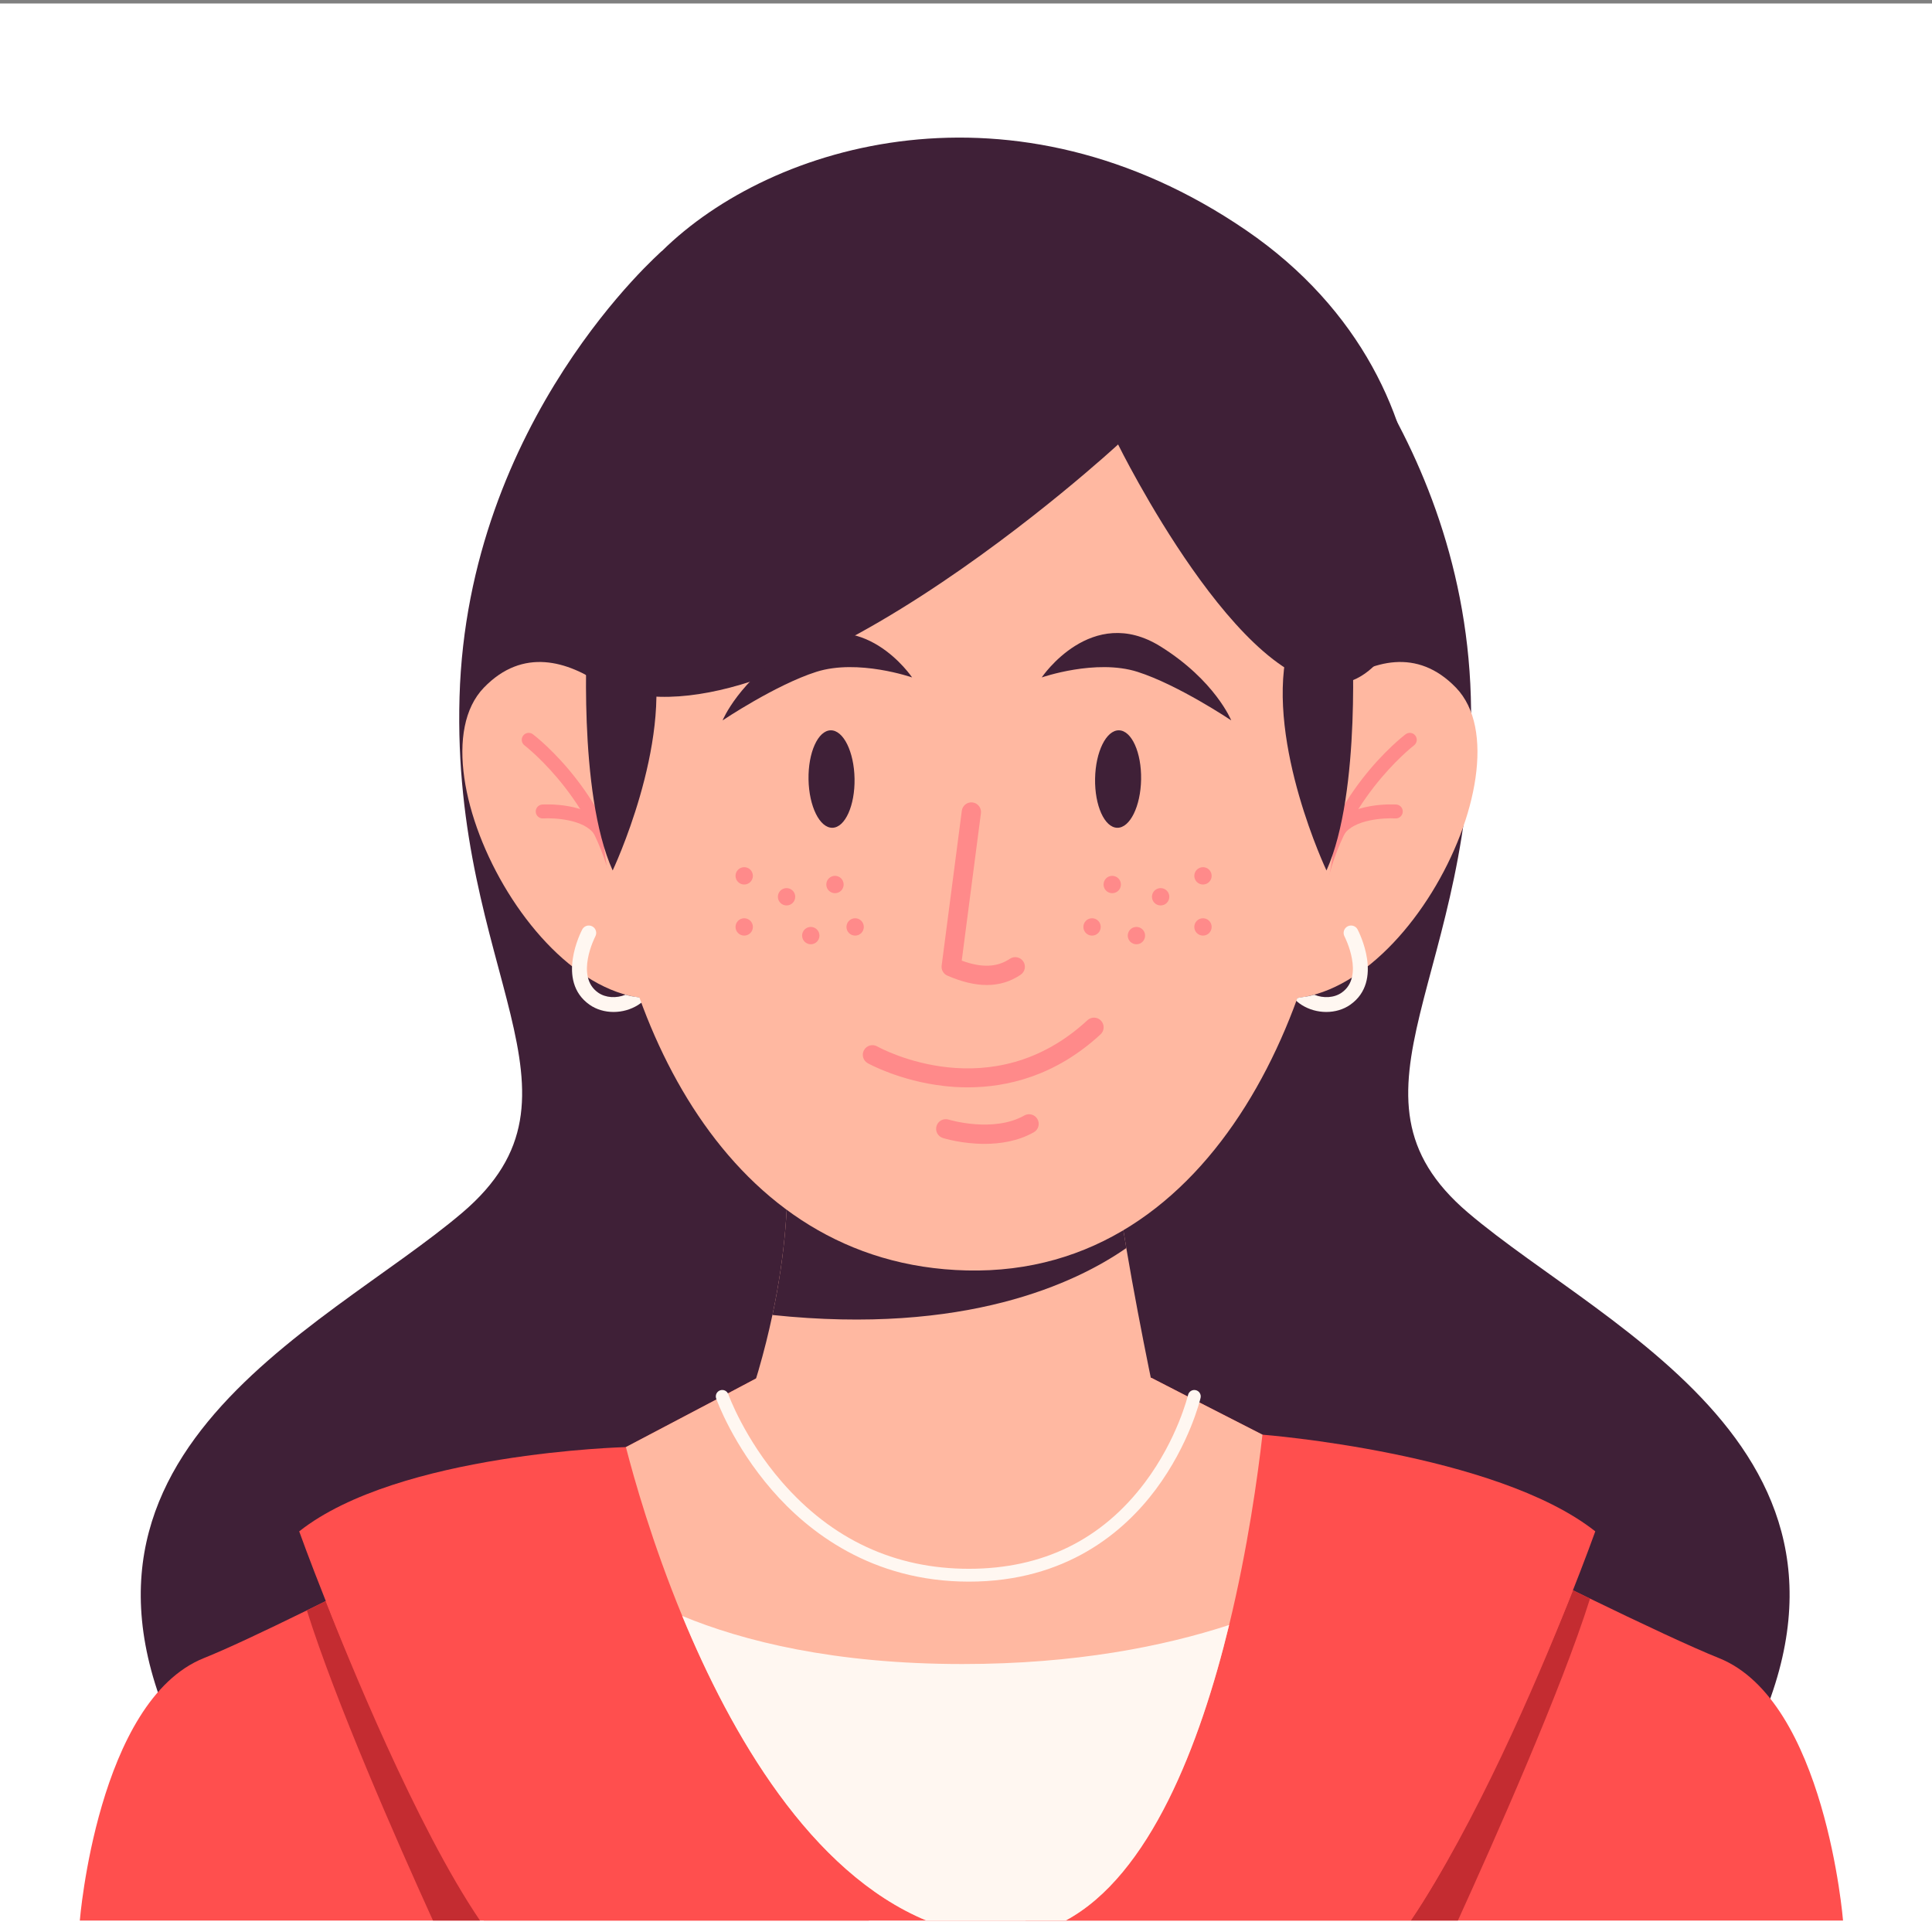 <?xml version="1.0" encoding="UTF-8" standalone="no"?>
<!-- Created with Inkscape (http://www.inkscape.org/) -->

<svg
   xmlns:dc="http://purl.org/dc/elements/1.1/"
   xmlns:cc="http://creativecommons.org/ns#"
   xmlns:rdf="http://www.w3.org/1999/02/22-rdf-syntax-ns#"
   xmlns:svg="http://www.w3.org/2000/svg"
   xmlns="http://www.w3.org/2000/svg"
   xmlns:sodipodi="http://sodipodi.sourceforge.net/DTD/sodipodi-0.dtd"
   xmlns:inkscape="http://www.inkscape.org/namespaces/inkscape"
   width="181mm"
   height="181mm"
   viewBox="0 0 181 181"
   version="1.1"
   id="svg4301"
   inkscape:version="0.92.4 (5da689c313, 2019-01-14)"
   sodipodi:docname="cha2.svg">
  <rect x="0" y="0" width="181" height="181" fill="#808080" stroke="none"/>
  <defs
     id="defs4295" />
  <sodipodi:namedview
     id="base"
     pagecolor="#ffffff"
     bordercolor="#666666"
     borderopacity="1.0"
     inkscape:pageopacity="0.0"
     inkscape:pageshadow="2"
     inkscape:zoom="0.7"
     inkscape:cx="411.19793"
     inkscape:cy="351.43754"
     inkscape:document-units="mm"
     inkscape:current-layer="layer1"
     showgrid="false"
     inkscape:window-width="1366"
     inkscape:window-height="745"
     inkscape:window-x="-8"
     inkscape:window-y="-8"
     inkscape:window-maximized="1" />
  <g
     inkscape:label="Layer 1"
     inkscape:groupmode="layer"
     id="layer1"
     transform="translate(0,-116)">
    <rect
       style="opacity:1;fill:#ffffff;fill-opacity:1;stroke:none;stroke-width:2.515;stroke-miterlimit:4;stroke-dasharray:none;stroke-opacity:1"
       id="rect12951"
       width="181.807"
       height="180.673"
       x="-0.378"
       y="116.327" />
    <g
       transform="matrix(1.204,0,0,1.204,-201.4,14.039)"
       id="g3118">
      <g
         id="g2840">
        <path
           inkscape:connector-curvature="0"
           style="fill:#3f2037"
           d="m 218.771,104.23 c 0,0 -15.114,13.094 -15.738,34.678 -0.624,21.584 11.112,30.859 0.22,40.134 -10.892,9.275 -35.11,19.323 -20.425,44.315 h 59.841 V 108.706 Z"
           id="path2838" />
      </g>
      <g
         id="g2844">
        <path
           inkscape:connector-curvature="0"
           style="fill:#3f2037"
           d="m 265.985,104.23 c 0,0 15.114,13.094 15.738,34.678 0.624,21.584 -11.112,30.859 -0.22,40.134 10.892,9.275 35.111,19.323 20.425,44.315 H 242.086 V 108.706 Z"
           id="path2842" />
      </g>
      <g
         id="g2874">
        <g
           id="g2848">
          <path
             inkscape:connector-curvature="0"
             style="fill:#ff4f4e"
             d="m 310.686,234.129 h -137.2 c 0,0 1.378,-17.118 9.662,-20.428 1.713,-0.685 4.563,-2.022 8.005,-3.71 0.477,-0.234 0.966,-0.474 1.463,-0.721 0.003,-0.003 0.008,-0.003 0.01,-0.005 7.168,-3.548 16.386,-8.33 23.353,-11.978 5.934,-3.11 10.234,-5.395 10.234,-5.395 l 1.049,0.234 c 9.754,2.185 19.877,2.105 29.593,-0.234 0,0 3.54,1.824 8.654,4.429 3.025,1.543 6.603,3.36 10.326,5.233 10.007,5.04 21.049,10.491 25.19,12.148 8.283,3.309 9.661,20.427 9.661,20.427 z"
             id="path2846" />
        </g>
        <g
           id="g2852">
          <path
             inkscape:connector-curvature="0"
             style="fill:#c42c31"
             d="m 204.628,234.129 h -3.661 c -2.837,-6.245 -7.577,-17.028 -9.814,-24.139 0.477,-0.234 0.966,-0.474 1.463,-0.721 1.647,4.208 7.039,17.538 12.012,24.86 z"
             id="path2850" />
        </g>
        <g
           id="g2856">
          <path
             inkscape:connector-curvature="0"
             style="fill:#c42c31"
             d="m 277.055,234.129 h 3.661 c 2.837,-6.245 8.047,-17.944 10.283,-25.055 -0.477,-0.234 -0.833,-0.399 -1.33,-0.647 -1.646,4.208 -7.641,18.38 -12.614,25.702 z"
             id="path2854" />
        </g>
        <g
           id="g2860">
          <path
             inkscape:connector-curvature="0"
             style="fill:#ff4f4e"
             d="m 234.89,234.129 h -29.967 c -5.045,-7.508 -9.723,-18.396 -12.297,-24.865 -1.304,-3.277 -2.069,-5.421 -2.069,-5.421 7.729,-6.116 25.422,-6.557 25.422,-6.557 6.297,8.441 14.421,26.383 18.911,36.843 z"
             id="path2858" />
        </g>
        <g
           id="g2864">
          <path
             inkscape:connector-curvature="0"
             style="fill:#ff4f4e"
             d="m 247.075,234.129 h 29.967 c 5.045,-7.508 9.724,-18.396 12.297,-24.865 1.304,-3.277 2.069,-5.421 2.069,-5.421 -7.729,-6.116 -25.899,-7.523 -25.899,-7.523 -6.297,8.44 -13.944,27.349 -18.434,37.809 z"
             id="path2862" />
        </g>
        <g
           id="g2868">
          <path
             inkscape:connector-curvature="0"
             style="fill:#ffb8a1"
             d="m 265.509,196.32 c -0.366,3.233 -1.141,8.837 -2.592,14.809 -2.259,9.293 -6.163,19.48 -12.728,23 h -10.821 c -9.038,-3.751 -15.219,-14.526 -19.006,-23.703 -2.34,-5.671 -3.762,-10.728 -4.383,-13.14 5.934,-3.11 10.234,-5.395 10.234,-5.395 l 1.049,0.234 c 9.754,2.185 19.877,2.105 29.593,-0.234 -0.001,0 3.54,1.824 8.654,4.429 z"
             id="path2866" />
        </g>
        <g
           id="g2872">
          <path
             inkscape:connector-curvature="0"
             style="fill:#fff7f1"
             d="m 262.917,211.129 c -2.259,9.293 -6.163,19.48 -12.728,23 h -10.821 c -9.038,-3.751 -15.219,-14.526 -19.006,-23.703 4.743,1.958 11.81,3.741 21.809,3.741 8.783,0 15.652,-1.376 20.746,-3.038 z"
             id="path2870" />
        </g>
      </g>
      <g
         id="g3116">
        <g
           id="g2900">
          <g
             id="g2888">
            <g
               id="g2886">
              <g
                 id="g2884">
                <g
                   id="g2878">
                  <path
                     inkscape:connector-curvature="0"
                     style="fill:#ffb8a1"
                     d="m 257.553,195.385 c 0,0 -2.691,8.458 -15.055,8.458 -14.421,0 -17.815,-7.689 -17.815,-7.689 1.253,-3.322 2.114,-6.397 2.695,-9.146 h 0.004 c 1.069,-5.036 1.219,-8.992 1.153,-11.418 l 25.335,-1.003 c 0.235,2.145 0.615,4.671 1.046,7.212 1.145,6.747 2.637,13.586 2.637,13.586 z"
                     id="path2876" />
                </g>
                <g
                   id="g2882">
                  <path
                     inkscape:connector-curvature="0"
                     style="fill:#fff7f1"
                     d="m 242.67,207.755 c -7.564,0 -12.512,-3.877 -15.33,-7.129 -3.041,-3.51 -4.285,-6.972 -4.337,-7.117 -0.092,-0.26 0.044,-0.546 0.305,-0.638 0.26,-0.093 0.546,0.044 0.638,0.304 0.012,0.034 1.245,3.455 4.173,6.823 3.897,4.484 8.793,6.758 14.551,6.758 5.742,0 10.352,-2.263 13.701,-6.727 2.518,-3.356 3.342,-6.767 3.35,-6.801 0.063,-0.269 0.333,-0.435 0.601,-0.372 0.269,0.063 0.436,0.332 0.373,0.601 -0.034,0.146 -0.869,3.62 -3.501,7.142 -2.441,3.263 -6.941,7.156 -14.524,7.156 z"
                     id="path2880" />
                </g>
              </g>
            </g>
          </g>
          <g
             id="g2898">
            <g
               id="g2896">
              <g
                 id="g2894">
                <g
                   id="g2892">
                  <path
                     inkscape:connector-curvature="0"
                     style="fill:#3f2037"
                     d="m 254.916,181.798 c -3.925,2.73 -12.506,6.793 -27.534,5.209 1.069,-5.036 1.219,-8.992 1.153,-11.418 l 25.335,-1.003 c 0.235,2.146 0.615,4.671 1.046,7.212 z"
                     id="path2890" />
                </g>
              </g>
            </g>
          </g>
        </g>
        <g
           id="g2946">
          <g
             id="g2932">
            <g
               id="g2910">
              <g
                 id="g2908">
                <g
                   id="g2906">
                  <g
                     id="g2904">
                    <path
                       inkscape:connector-curvature="0"
                       style="fill:#ffb8a1"
                       d="m 218.864,142.55 c 0,0 -7.841,-10.672 -13.939,-4.356 -6.098,6.316 5.663,28.314 16.335,23.522 z"
                       id="path2902" />
                  </g>
                </g>
              </g>
            </g>
            <g
               id="g2920">
              <g
                 id="g2918">
                <g
                   id="g2916">
                  <g
                     id="g2914">
                    <path
                       inkscape:connector-curvature="0"
                       style="fill:#ff8a8a"
                       d="m 215.608,155.161 c -0.266,0 -0.498,-0.196 -0.536,-0.467 -1.031,-7.415 -6.925,-11.966 -6.984,-12.011 -0.238,-0.181 -0.285,-0.521 -0.104,-0.759 0.181,-0.238 0.52,-0.285 0.759,-0.104 0.257,0.195 6.31,4.871 7.402,12.724 0.041,0.297 -0.165,0.57 -0.462,0.611 -0.025,0.005 -0.05,0.006 -0.075,0.006 z"
                       id="path2912" />
                  </g>
                </g>
              </g>
            </g>
            <g
               id="g2930">
              <g
                 id="g2928">
                <g
                   id="g2926">
                  <g
                     id="g2924">
                    <path
                       inkscape:connector-curvature="0"
                       style="fill:#ff8a8a"
                       d="m 213.965,149.836 c -0.173,0 -0.344,-0.084 -0.449,-0.238 -0.787,-1.164 -3.141,-1.282 -3.978,-1.23 -0.301,0.021 -0.556,-0.208 -0.574,-0.507 -0.019,-0.299 0.208,-0.556 0.507,-0.575 0.149,-0.009 3.651,-0.205 4.943,1.705 0.168,0.248 0.103,0.584 -0.145,0.752 -0.094,0.063 -0.199,0.093 -0.304,0.093 z"
                       id="path2922" />
                  </g>
                </g>
              </g>
            </g>
          </g>
          <g
             id="g2944">
            <g
               id="g2942">
              <g
                 id="g2940">
                <g
                   id="g2938">
                  <g
                     id="g2936">
                    <path
                       inkscape:connector-curvature="0"
                       style="fill:#fff7f1"
                       d="m 216.414,162.2 c -0.152,-0.023 -0.301,-0.072 -0.461,-0.115 -0.716,0.295 -1.554,0.248 -2.139,-0.164 -1.808,-1.271 -0.234,-4.335 -0.213,-4.375 0.148,-0.282 0.041,-0.63 -0.241,-0.779 -0.281,-0.148 -0.63,-0.041 -0.779,0.241 -0.086,0.162 -2.071,4 0.57,5.857 0.534,0.375 1.194,0.563 1.866,0.563 0.659,0 1.33,-0.181 1.906,-0.542 0.231,-0.145 0.431,-0.318 0.611,-0.505 -0.381,-0.056 -0.74,-0.125 -1.12,-0.181 z"
                       id="path2934" />
                  </g>
                </g>
              </g>
            </g>
          </g>
        </g>
        <g
           id="g2992">
          <g
             id="g2978">
            <g
               id="g2956">
              <g
                 id="g2954">
                <g
                   id="g2952">
                  <g
                     id="g2950">
                    <path
                       inkscape:connector-curvature="0"
                       style="fill:#ffb8a1"
                       d="m 266.629,142.55 c 0,0 7.841,-10.672 13.939,-4.356 6.099,6.316 -5.663,28.314 -16.335,23.522 z"
                       id="path2948" />
                  </g>
                </g>
              </g>
            </g>
            <g
               id="g2966">
              <g
                 id="g2964">
                <g
                   id="g2962">
                  <g
                     id="g2960">
                    <path
                       inkscape:connector-curvature="0"
                       style="fill:#ff8a8a"
                       d="m 269.783,155.161 c -0.025,0 -0.05,-0.002 -0.075,-0.005 -0.296,-0.041 -0.503,-0.315 -0.462,-0.611 1.091,-7.854 7.144,-12.53 7.401,-12.725 0.239,-0.181 0.578,-0.135 0.759,0.104 0.181,0.238 0.135,0.578 -0.103,0.759 -0.06,0.045 -5.956,4.612 -6.984,12.011 -0.037,0.271 -0.27,0.467 -0.536,0.467 z"
                       id="path2958" />
                  </g>
                </g>
              </g>
            </g>
            <g
               id="g2976">
              <g
                 id="g2974">
                <g
                   id="g2972">
                  <g
                     id="g2970">
                    <path
                       inkscape:connector-curvature="0"
                       style="fill:#ff8a8a"
                       d="m 271.425,149.836 c -0.105,0 -0.21,-0.03 -0.303,-0.093 -0.248,-0.168 -0.313,-0.504 -0.145,-0.752 1.292,-1.91 4.794,-1.714 4.943,-1.705 0.298,0.019 0.525,0.275 0.506,0.574 -0.018,0.299 -0.278,0.528 -0.573,0.508 -0.842,-0.05 -3.195,0.071 -3.979,1.231 -0.104,0.153 -0.275,0.237 -0.449,0.237 z"
                       id="path2968" />
                  </g>
                </g>
              </g>
            </g>
          </g>
          <g
             id="g2990">
            <g
               id="g2988">
              <g
                 id="g2986">
                <g
                   id="g2984">
                  <g
                     id="g2982">
                    <path
                       inkscape:connector-curvature="0"
                       style="fill:#fff7f1"
                       d="m 269.079,162.2 c 0.152,-0.023 0.302,-0.072 0.461,-0.115 0.716,0.295 1.554,0.248 2.139,-0.164 1.808,-1.271 0.234,-4.335 0.213,-4.375 -0.148,-0.282 -0.04,-0.63 0.241,-0.779 0.282,-0.148 0.631,-0.041 0.779,0.241 0.086,0.162 2.071,4 -0.57,5.857 -0.534,0.375 -1.194,0.563 -1.866,0.563 -0.659,0 -1.33,-0.181 -1.906,-0.542 -0.231,-0.145 -0.431,-0.318 -0.611,-0.505 0.381,-0.056 0.74,-0.125 1.12,-0.181 z"
                       id="path2980" />
                  </g>
                </g>
              </g>
            </g>
          </g>
        </g>
        <g
           id="g3002">
          <g
             id="g3000">
            <g
               id="g2998">
              <g
                 id="g2996">
                <path
                   inkscape:connector-curvature="0"
                   style="fill:#ffb8a1"
                   d="m 246.273,110.557 c -23.166,-0.676 -34.016,11.718 -32.249,37.311 1.098,15.897 9.649,35.23 28.473,35.673 19.618,0.462 28.546,-21.795 28.973,-38.236 0.449,-17.289 -3.656,-28.854 -17.961,-33.543 -0.991,-0.325 -6.17,-1.174 -7.236,-1.205 z"
                   id="path2994" />
              </g>
            </g>
          </g>
        </g>
        <g
           id="g3028">
          <g
             id="g3006">
            <path
               inkscape:connector-curvature="0"
               style="fill:#ff8a8a"
               d="m 225.859,152.836 c 0,0.373 -0.302,0.675 -0.675,0.675 -0.373,0 -0.675,-0.302 -0.675,-0.675 0,-0.373 0.302,-0.675 0.675,-0.675 0.373,0 0.675,0.303 0.675,0.675 z"
               id="path3004" />
          </g>
          <g
             id="g3010">
            <path
               inkscape:connector-curvature="0"
               style="fill:#ff8a8a"
               d="m 229.154,154.465 c 0,0.373 -0.302,0.675 -0.675,0.675 -0.373,0 -0.675,-0.302 -0.675,-0.675 0,-0.373 0.302,-0.675 0.675,-0.675 0.373,0 0.675,0.302 0.675,0.675 z"
               id="path3008" />
          </g>
          <g
             id="g3014">
            <path
               inkscape:connector-curvature="0"
               style="fill:#ff8a8a"
               d="m 225.859,156.811 c 0,0.373 -0.302,0.675 -0.675,0.675 -0.373,0 -0.675,-0.302 -0.675,-0.675 0,-0.373 0.302,-0.675 0.675,-0.675 0.373,0.001 0.675,0.303 0.675,0.675 z"
               id="path3012" />
          </g>
          <g
             id="g3018">
            <path
               inkscape:connector-curvature="0"
               style="fill:#ff8a8a"
               d="m 231.039,157.486 c 0,0.373 -0.302,0.675 -0.675,0.675 -0.373,0 -0.675,-0.302 -0.675,-0.675 0,-0.373 0.302,-0.675 0.675,-0.675 0.373,0 0.675,0.303 0.675,0.675 z"
               id="path3016" />
          </g>
          <g
             id="g3022">
            <path
               inkscape:connector-curvature="0"
               style="fill:#ff8a8a"
               d="m 234.491,156.811 c 0,0.373 -0.302,0.675 -0.675,0.675 -0.373,0 -0.675,-0.302 -0.675,-0.675 0,-0.373 0.302,-0.675 0.675,-0.675 0.373,0 0.675,0.303 0.675,0.675 z"
               id="path3020" />
          </g>
          <g
             id="g3026">
            <path
               inkscape:connector-curvature="0"
               style="fill:#ff8a8a"
               d="m 232.922,153.511 c 0,0.373 -0.302,0.675 -0.675,0.675 -0.373,0 -0.675,-0.302 -0.675,-0.675 0,-0.373 0.302,-0.675 0.675,-0.675 0.373,0 0.675,0.303 0.675,0.675 z"
               id="path3024" />
          </g>
        </g>
        <g
           id="g3054">
          <g
             id="g3032">
            <path
               inkscape:connector-curvature="0"
               style="fill:#ff8a8a"
               d="m 260.207,152.836 c 0,0.373 0.302,0.675 0.675,0.675 0.373,0 0.675,-0.302 0.675,-0.675 0,-0.373 -0.302,-0.675 -0.675,-0.675 -0.373,0 -0.675,0.303 -0.675,0.675 z"
               id="path3030" />
          </g>
          <g
             id="g3036">
            <path
               inkscape:connector-curvature="0"
               style="fill:#ff8a8a"
               d="m 256.912,154.465 c 0,0.373 0.302,0.675 0.675,0.675 0.373,0 0.675,-0.302 0.675,-0.675 0,-0.373 -0.302,-0.675 -0.675,-0.675 -0.372,0 -0.675,0.302 -0.675,0.675 z"
               id="path3034" />
          </g>
          <g
             id="g3040">
            <path
               inkscape:connector-curvature="0"
               style="fill:#ff8a8a"
               d="m 260.207,156.811 c 0,0.373 0.302,0.675 0.675,0.675 0.373,0 0.675,-0.302 0.675,-0.675 0,-0.373 -0.302,-0.675 -0.675,-0.675 -0.373,0.001 -0.675,0.303 -0.675,0.675 z"
               id="path3038" />
          </g>
          <g
             id="g3044">
            <path
               inkscape:connector-curvature="0"
               style="fill:#ff8a8a"
               d="m 255.028,157.486 c 0,0.373 0.302,0.675 0.675,0.675 0.373,0 0.675,-0.302 0.675,-0.675 0,-0.373 -0.302,-0.675 -0.675,-0.675 -0.373,0 -0.675,0.303 -0.675,0.675 z"
               id="path3042" />
          </g>
          <g
             id="g3048">
            <path
               inkscape:connector-curvature="0"
               style="fill:#ff8a8a"
               d="m 251.575,156.811 c 0,0.373 0.302,0.675 0.675,0.675 0.373,0 0.675,-0.302 0.675,-0.675 0,-0.373 -0.302,-0.675 -0.675,-0.675 -0.373,0.001 -0.675,0.303 -0.675,0.675 z"
               id="path3046" />
          </g>
          <g
             id="g3052">
            <path
               inkscape:connector-curvature="0"
               style="fill:#ff8a8a"
               d="m 253.145,153.511 c 0,0.373 0.302,0.675 0.675,0.675 0.373,0 0.675,-0.302 0.675,-0.675 0,-0.373 -0.302,-0.675 -0.675,-0.675 -0.373,0 -0.675,0.303 -0.675,0.675 z"
               id="path3050" />
          </g>
        </g>
        <g
           id="g3064">
          <g
             id="g3058">
            <path
               inkscape:connector-curvature="0"
               style="fill:#3f2037"
               d="m 214.948,152.419 c 0,0 4.638,-9.79 3.092,-17.004 l -5.067,-1.476 c 0,0 -0.773,12.383 1.975,18.48 z"
               id="path3056" />
          </g>
          <g
             id="g3062">
            <path
               inkscape:connector-curvature="0"
               style="fill:#3f2037"
               d="m 270.492,152.419 c 0,0 -4.638,-9.79 -3.092,-17.004 l 5.067,-1.476 c 0.001,0 0.773,12.383 -1.975,18.48 z"
               id="path3060" />
          </g>
        </g>
        <g
           id="g3068">
          <path
             inkscape:connector-curvature="0"
             style="fill:#3f2037"
             d="m 218.771,104.23 c -5.618,5.549 -9.996,14.641 -10.291,20.192 -0.299,5.62 1.143,11.207 5.358,13.352 13.176,6.704 40.439,-18.505 40.439,-18.505 0,0 9.616,19.55 17.192,18.628 7.577,-0.923 10.802,-22.966 -7.236,-35.298 -18.007,-12.311 -36.851,-6.874 -45.462,1.631 z"
             id="path3066" />
        </g>
        <g
           id="g3072">
          <path
             inkscape:connector-curvature="0"
             style="fill:#3f2037"
             d="m 223.502,140.74 c 0,0 1.254,-3.103 5.505,-5.754 5.371,-3.349 9.242,2.412 9.242,2.412 0,0 -4.214,-1.467 -7.45,-0.437 -3.166,1.008 -7.297,3.779 -7.297,3.779 z"
             id="path3070" />
        </g>
        <g
           id="g3076">
          <path
             inkscape:connector-curvature="0"
             style="fill:#3f2037"
             d="m 263.081,140.74 c 0,0 -1.254,-3.103 -5.505,-5.754 -5.371,-3.349 -9.242,2.412 -9.242,2.412 0,0 4.214,-1.467 7.45,-0.437 3.166,1.008 7.297,3.779 7.297,3.779 z"
             id="path3074" />
        </g>
        <g
           id="g3080">
          <path
             inkscape:connector-curvature="0"
             style="fill:#ff8a8a"
             d="m 244.063,161.331 c -0.929,0 -1.948,-0.243 -3.07,-0.73 -0.307,-0.133 -0.488,-0.453 -0.445,-0.785 l 1.568,-12.045 c 0.054,-0.411 0.432,-0.701 0.841,-0.647 0.411,0.053 0.7,0.43 0.647,0.84 l -1.493,11.469 c 1.554,0.573 2.754,0.525 3.744,-0.143 0.344,-0.232 0.81,-0.141 1.041,0.202 0.232,0.343 0.141,0.81 -0.203,1.041 -0.788,0.532 -1.66,0.798 -2.63,0.798 z"
             id="path3078" />
        </g>
        <g
           id="g3084">
          <path
             inkscape:connector-curvature="0"
             style="fill:#ff8a8a"
             d="m 242.575,169.294 c -0.66,0 -1.281,-0.041 -1.854,-0.107 -3.428,-0.395 -5.825,-1.716 -5.925,-1.772 -0.362,-0.202 -0.491,-0.659 -0.289,-1.02 0.202,-0.361 0.658,-0.491 1.02,-0.29 v 0 c 0.361,0.201 8.94,4.834 16.366,-2.036 0.304,-0.282 0.779,-0.263 1.06,0.041 0.281,0.304 0.263,0.779 -0.041,1.06 -3.533,3.267 -7.329,4.124 -10.337,4.124 z"
             id="path3082" />
        </g>
        <g
           id="g3088">
          <path
             inkscape:connector-curvature="0"
             style="fill:#ff8a8a"
             d="m 243.884,173.692 c -1.745,0 -3.144,-0.426 -3.241,-0.457 -0.395,-0.123 -0.616,-0.544 -0.492,-0.939 0.123,-0.395 0.544,-0.616 0.939,-0.493 0.051,0.016 3.477,1.045 5.891,-0.32 0.36,-0.204 0.818,-0.077 1.022,0.284 0.204,0.361 0.077,0.818 -0.284,1.022 -1.23,0.695 -2.617,0.903 -3.835,0.903 z"
             id="path3086" />
        </g>
        <g
           id="g3114">
          <g
             id="g3100">
            <g
               id="g3098">
              <g
                 id="g3096">
                <g
                   id="g3094">
                  <g
                     id="g3092">
                    <path
                       inkscape:connector-curvature="0"
                       style="fill:#3f2037"
                       d="m 233.77,145.273 c 0.036,2.094 -0.736,3.806 -1.724,3.823 -0.989,0.017 -1.82,-1.666 -1.857,-3.761 -0.036,-2.094 0.736,-3.806 1.724,-3.823 0.99,-0.016 1.821,1.668 1.857,3.761 z"
                       id="path3090" />
                  </g>
                </g>
              </g>
            </g>
          </g>
          <g
             id="g3112">
            <g
               id="g3110">
              <g
                 id="g3108">
                <g
                   id="g3106">
                  <g
                     id="g3104">
                    <path
                       inkscape:connector-curvature="0"
                       style="fill:#3f2037"
                       d="m 252.486,145.273 c -0.036,2.094 0.736,3.806 1.724,3.823 0.989,0.017 1.82,-1.666 1.857,-3.761 0.036,-2.094 -0.736,-3.806 -1.724,-3.823 -0.989,-0.016 -1.82,1.668 -1.857,3.761 z"
                       id="path3102" />
                  </g>
                </g>
              </g>
            </g>
          </g>
        </g>
      </g>
    </g>
  </g>
</svg>
